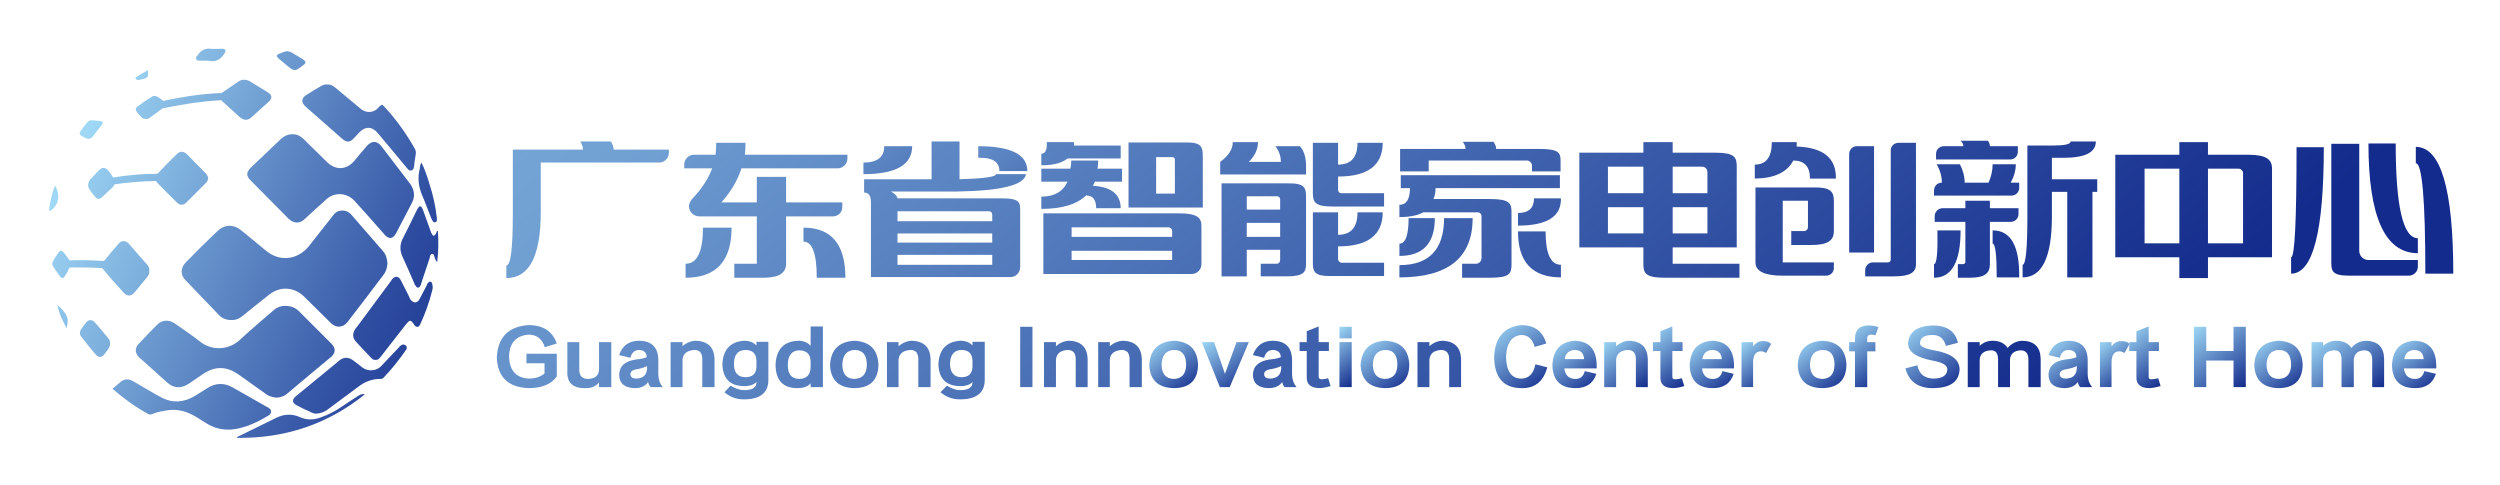 <svg xmlns="http://www.w3.org/2000/svg" role="img" viewBox="-9.61 -16.11 733.72 142.22"><title>Guangdong Innovation Center of Smart Home (member) logo</title><defs><linearGradient id="a" x2="1" gradientTransform="matrix(143.239 64.717 -51.354 113.663 2.805 9.271)" gradientUnits="userSpaceOnUse"><stop offset="0" stop-color="#9ed8f5"/><stop offset="1" stop-color="#132b8c"/></linearGradient><linearGradient id="b" x2="1" gradientTransform="matrix(136.53 61.685 -41.007 90.762 -6.275 41.134)" gradientUnits="userSpaceOnUse"><stop offset="0" stop-color="#9ed8f5"/><stop offset="1" stop-color="#132b8c"/></linearGradient><linearGradient id="c" x2="1" gradientTransform="matrix(136.179 61.527 -40.394 89.406 16.967 -12.809)" gradientUnits="userSpaceOnUse"><stop offset="0" stop-color="#9ed8f5"/><stop offset="1" stop-color="#132b8c"/></linearGradient><linearGradient id="d" x2="1" gradientTransform="matrix(121.973 55.108 -21.077 46.651 -8.897 69.059)" gradientUnits="userSpaceOnUse"><stop offset="0" stop-color="#9ed8f5"/><stop offset="1" stop-color="#132b8c"/></linearGradient><linearGradient id="e" x2="1" gradientTransform="matrix(122.035 55.136 -20.641 45.685 31.442 -24.762)" gradientUnits="userSpaceOnUse"><stop offset="0" stop-color="#9ed8f5"/><stop offset="1" stop-color="#132b8c"/></linearGradient><linearGradient id="f" x2="1" gradientTransform="matrix(211.488 95.552 -157.428 348.44 -62.98 -16.861)" gradientUnits="userSpaceOnUse"><stop offset="0" stop-color="#9ed8f5"/><stop offset="1" stop-color="#132b8c"/></linearGradient><linearGradient id="g" x2="1" gradientTransform="matrix(182.572 82.487 -100.246 221.878 -47.169 18.884)" gradientUnits="userSpaceOnUse"><stop offset="0" stop-color="#9ed8f5"/><stop offset="1" stop-color="#132b8c"/></linearGradient><linearGradient id="h" x2="1" gradientTransform="matrix(188.87 85.333 -157.251 348.048 -33.459 -33.623)" gradientUnits="userSpaceOnUse"><stop offset="0" stop-color="#9ed8f5"/><stop offset="1" stop-color="#132b8c"/></linearGradient><linearGradient id="i" x2="1" gradientTransform="matrix(155.367 70.196 -65.873 145.798 -31.967 48.52)" gradientUnits="userSpaceOnUse"><stop offset="0" stop-color="#9ed8f5"/><stop offset="1" stop-color="#132b8c"/></linearGradient><linearGradient id="j" x2="1" gradientTransform="matrix(146.567 66.22 -60.755 134.47 -10.006 62.099)" gradientUnits="userSpaceOnUse"><stop offset="0" stop-color="#9ed8f5"/><stop offset="1" stop-color="#132b8c"/></linearGradient><linearGradient id="k" x2="1" gradientTransform="matrix(138.518 62.583 -45.34 100.352 12.965 17.463)" gradientUnits="userSpaceOnUse"><stop offset="0" stop-color="#9ed8f5"/><stop offset="1" stop-color="#132b8c"/></linearGradient><linearGradient id="l" x2="1" gradientTransform="matrix(123.63 55.857 -71.957 159.264 26.609 -21.483)" gradientUnits="userSpaceOnUse"><stop offset="0" stop-color="#9ed8f5"/><stop offset="1" stop-color="#132b8c"/></linearGradient><linearGradient id="m" x2="1" gradientTransform="matrix(133.769 60.438 -39.521 87.474 23.319 -5.596)" gradientUnits="userSpaceOnUse"><stop offset="0" stop-color="#9ed8f5"/><stop offset="1" stop-color="#132b8c"/></linearGradient><linearGradient id="n" x2="1" gradientTransform="matrix(132.814 60.006 -31.37 69.432 28.819 -23.119)" gradientUnits="userSpaceOnUse"><stop offset="0" stop-color="#9ed8f5"/><stop offset="1" stop-color="#132b8c"/></linearGradient><linearGradient id="o" x2="1" gradientTransform="matrix(136.138 61.508 -39.493 87.412 2.159 44.534)" gradientUnits="userSpaceOnUse"><stop offset="0" stop-color="#9ed8f5"/><stop offset="1" stop-color="#132b8c"/></linearGradient><linearGradient id="p" x2="1" gradientTransform="matrix(149.087 67.359 -58.629 129.765 25.114 -14.424)" gradientUnits="userSpaceOnUse"><stop offset="0" stop-color="#9ed8f5"/><stop offset="1" stop-color="#132b8c"/></linearGradient><linearGradient id="q" x2="1" gradientTransform="matrix(191.386 86.47 -110.244 244.007 18.051 18.641)" gradientUnits="userSpaceOnUse"><stop offset="0" stop-color="#9ed8f5"/><stop offset="1" stop-color="#132b8c"/></linearGradient><linearGradient id="r" x2="1" gradientTransform="matrix(237.348 107.235 -298.819 661.386 11.297 36.228)" gradientUnits="userSpaceOnUse"><stop offset="0" stop-color="#9ed8f5"/><stop offset="1" stop-color="#132b8c"/></linearGradient><linearGradient id="s" x2="1" gradientTransform="matrix(121.607 54.943 -54.351 120.297 -3.592 64.52)" gradientUnits="userSpaceOnUse"><stop offset="0" stop-color="#9ed8f5"/><stop offset="1" stop-color="#132b8c"/></linearGradient><linearGradient id="t" x2="1" gradientTransform="matrix(168.296 76.037 -94.465 209.083 22.425 -.316)" gradientUnits="userSpaceOnUse"><stop offset="0" stop-color="#9ed8f5"/><stop offset="1" stop-color="#132b8c"/></linearGradient><linearGradient id="u" x2="1" gradientTransform="matrix(.179 .081 -.082 .182 7.124 73.295)" gradientUnits="userSpaceOnUse"><stop offset="0" stop-color="#9ed8f5"/><stop offset="1" stop-color="#132b8c"/></linearGradient><linearGradient id="v" x2="1" gradientTransform="matrix(.048 .022 -.018 .04 7.253 73.468)" gradientUnits="userSpaceOnUse"><stop offset="0" stop-color="#9ed8f5"/><stop offset="1" stop-color="#132b8c"/></linearGradient><linearGradient id="w" x2="1" gradientTransform="matrix(587.533 745.328 -1496.392 1179.588 -11.354 -217.031)" gradientUnits="userSpaceOnUse"><stop offset="0" stop-color="#9ed8f5"/><stop offset="1" stop-color="#132b8c"/></linearGradient><linearGradient id="x" x2="1" gradientTransform="matrix(318.275 403.754 -426.543 336.239 99.859 -141.287)" gradientUnits="userSpaceOnUse"><stop offset="0" stop-color="#9ed8f5"/><stop offset="1" stop-color="#132b8c"/></linearGradient><linearGradient id="y" x2="1" gradientTransform="matrix(332.889 422.293 -461.617 363.887 123.918 -178.165)" gradientUnits="userSpaceOnUse"><stop offset="0" stop-color="#9ed8f5"/><stop offset="1" stop-color="#132b8c"/></linearGradient><linearGradient id="z" x2="1" gradientTransform="matrix(80.366 101.949 -70.515 55.587 248.117 -22.029)" gradientUnits="userSpaceOnUse"><stop offset="0" stop-color="#9ed8f5"/><stop offset="1" stop-color="#132b8c"/></linearGradient><linearGradient id="A" x2="1" gradientTransform="matrix(84.037 106.607 -222.591 175.466 213.046 -24.282)" gradientUnits="userSpaceOnUse"><stop offset="0" stop-color="#9ed8f5"/><stop offset="1" stop-color="#132b8c"/></linearGradient><linearGradient id="B" x2="1" gradientTransform="matrix(308.048 390.78 -404.84 319.131 168.082 -186.817)" gradientUnits="userSpaceOnUse"><stop offset="0" stop-color="#9ed8f5"/><stop offset="1" stop-color="#132b8c"/></linearGradient><linearGradient id="C" x2="1" gradientTransform="matrix(313.328 397.479 -417.648 329.227 196.703 -218.049)" gradientUnits="userSpaceOnUse"><stop offset="0" stop-color="#9ed8f5"/><stop offset="1" stop-color="#132b8c"/></linearGradient><linearGradient id="D" x2="1" gradientTransform="matrix(310.431 393.804 -396.424 312.496 230.629 -241.94)" gradientUnits="userSpaceOnUse"><stop offset="0" stop-color="#9ed8f5"/><stop offset="1" stop-color="#132b8c"/></linearGradient><linearGradient id="E" x2="1" gradientTransform="matrix(314.099 398.457 -358.586 282.669 259.556 -272.124)" gradientUnits="userSpaceOnUse"><stop offset="0" stop-color="#9ed8f5"/><stop offset="1" stop-color="#132b8c"/></linearGradient><linearGradient id="F" x2="1" gradientTransform="matrix(327.314 415.221 -443.444 349.561 279.863 -311.441)" gradientUnits="userSpaceOnUse"><stop offset="0" stop-color="#9ed8f5"/><stop offset="1" stop-color="#132b8c"/></linearGradient><linearGradient id="G" x2="1" gradientTransform="matrix(314.245 398.642 -427.946 337.345 322.95 -324.653)" gradientUnits="userSpaceOnUse"><stop offset="0" stop-color="#9ed8f5"/><stop offset="1" stop-color="#132b8c"/></linearGradient><linearGradient id="H" x2="1" gradientTransform="matrix(346.553 439.628 -448.334 353.417 324.557 -389.254)" gradientUnits="userSpaceOnUse"><stop offset="0" stop-color="#9ed8f5"/><stop offset="1" stop-color="#132b8c"/></linearGradient><linearGradient id="I" x2="1" gradientTransform="matrix(314.574 399.059 -375.377 295.906 384.329 -377.685)" gradientUnits="userSpaceOnUse"><stop offset="0" stop-color="#9ed8f5"/><stop offset="1" stop-color="#132b8c"/></linearGradient><linearGradient id="J" x2="1" gradientTransform="matrix(394.865 500.914 -490.97 387.026 -3.707 -121.649)" gradientUnits="userSpaceOnUse"><stop offset="0" stop-color="#9ed8f5"/><stop offset="1" stop-color="#132b8c"/></linearGradient><linearGradient id="K" x2="1" gradientTransform="matrix(306.042 388.237 -355.156 279.965 39.739 -81.543)" gradientUnits="userSpaceOnUse"><stop offset="0" stop-color="#9ed8f5"/><stop offset="1" stop-color="#132b8c"/></linearGradient><linearGradient id="L" x2="1" gradientTransform="matrix(344.927 437.564 -374.77 295.427 31.193 -112.426)" gradientUnits="userSpaceOnUse"><stop offset="0" stop-color="#9ed8f5"/><stop offset="1" stop-color="#132b8c"/></linearGradient><linearGradient id="M" x2="1" gradientTransform="matrix(305.927 388.09 -349.047 275.15 58.369 -96.814)" gradientUnits="userSpaceOnUse"><stop offset="0" stop-color="#9ed8f5"/><stop offset="1" stop-color="#132b8c"/></linearGradient><linearGradient id="N" x2="1" gradientTransform="matrix(384.537 487.813 -550.775 434.17 31.557 -155.153)" gradientUnits="userSpaceOnUse"><stop offset="0" stop-color="#9ed8f5"/><stop offset="1" stop-color="#132b8c"/></linearGradient><linearGradient id="O" x2="1" gradientTransform="matrix(409.776 519.831 -614.806 484.644 27.829 -185.367)" gradientUnits="userSpaceOnUse"><stop offset="0" stop-color="#9ed8f5"/><stop offset="1" stop-color="#132b8c"/></linearGradient><linearGradient id="P" x2="1" gradientTransform="matrix(409.794 519.853 -522.012 411.496 32.331 -189.576)" gradientUnits="userSpaceOnUse"><stop offset="0" stop-color="#9ed8f5"/><stop offset="1" stop-color="#132b8c"/></linearGradient><linearGradient id="Q" x2="1" gradientTransform="matrix(305.928 388.091 -349.049 275.151 97.139 -128.104)" gradientUnits="userSpaceOnUse"><stop offset="0" stop-color="#9ed8f5"/><stop offset="1" stop-color="#132b8c"/></linearGradient><linearGradient id="R" x2="1" gradientTransform="matrix(384.536 487.812 -550.773 434.168 63.991 -194.482)" gradientUnits="userSpaceOnUse"><stop offset="0" stop-color="#9ed8f5"/><stop offset="1" stop-color="#132b8c"/></linearGradient><linearGradient id="S" x2="1" gradientTransform="matrix(301.536 382.52 -326.619 257.47 145.756 -161.308)" gradientUnits="userSpaceOnUse"><stop offset="0" stop-color="#9ed8f5"/><stop offset="1" stop-color="#132b8c"/></linearGradient><linearGradient id="T" x2="1" gradientTransform="matrix(305.927 388.09 -349.047 275.15 125.345 -150.868)" gradientUnits="userSpaceOnUse"><stop offset="0" stop-color="#9ed8f5"/><stop offset="1" stop-color="#132b8c"/></linearGradient><linearGradient id="U" x2="1" gradientTransform="matrix(305.928 388.091 -349.049 275.151 135.036 -158.692)" gradientUnits="userSpaceOnUse"><stop offset="0" stop-color="#9ed8f5"/><stop offset="1" stop-color="#132b8c"/></linearGradient><linearGradient id="V" x2="1" gradientTransform="matrix(12.22 15.502 -15.567 12.271 336.323 77.16)" gradientUnits="userSpaceOnUse"><stop offset="0" stop-color="#9ed8f5"/><stop offset="1" stop-color="#132b8c"/></linearGradient><linearGradient id="W" x2="1" gradientTransform="matrix(11.734 14.885 -14.316 11.285 351.261 77.826)" gradientUnits="userSpaceOnUse"><stop offset="0" stop-color="#9ed8f5"/><stop offset="1" stop-color="#132b8c"/></linearGradient><linearGradient id="X" x2="1" gradientTransform="matrix(344.927 437.564 -374.77 295.427 135.669 -215.888)" gradientUnits="userSpaceOnUse"><stop offset="0" stop-color="#9ed8f5"/><stop offset="1" stop-color="#132b8c"/></linearGradient><linearGradient id="Y" x2="1" gradientTransform="matrix(353.517 448.461 -340.047 268.055 144.9 -236.548)" gradientUnits="userSpaceOnUse"><stop offset="0" stop-color="#9ed8f5"/><stop offset="1" stop-color="#132b8c"/></linearGradient><linearGradient id="Z" x2="1" gradientTransform="matrix(9.983 12.664 -10.813 8.524 411.904 57.422)" gradientUnits="userSpaceOnUse"><stop offset="0" stop-color="#9ed8f5"/><stop offset="1" stop-color="#132b8c"/></linearGradient><linearGradient id="aa" x2="1" gradientTransform="matrix(12.22 15.502 -15.567 12.271 398.331 77.16)" gradientUnits="userSpaceOnUse"><stop offset="0" stop-color="#9ed8f5"/><stop offset="1" stop-color="#132b8c"/></linearGradient><linearGradient id="ab" x2="1" gradientTransform="matrix(305.927 388.09 -349.047 275.15 192.321 -204.922)" gradientUnits="userSpaceOnUse"><stop offset="0" stop-color="#9ed8f5"/><stop offset="1" stop-color="#132b8c"/></linearGradient><linearGradient id="ac" x2="1" gradientTransform="matrix(14.995 19.022 -18.799 14.819 440.451 70.228)" gradientUnits="userSpaceOnUse"><stop offset="0" stop-color="#9ed8f5"/><stop offset="1" stop-color="#132b8c"/></linearGradient><linearGradient id="ad" x2="1" gradientTransform="matrix(11.753 14.91 -14.701 11.589 454.565 77.146)" gradientUnits="userSpaceOnUse"><stop offset="0" stop-color="#9ed8f5"/><stop offset="1" stop-color="#132b8c"/></linearGradient><linearGradient id="ae" x2="1" gradientTransform="matrix(11.51 14.601 -13.132 10.352 469.598 77.316)" gradientUnits="userSpaceOnUse"><stop offset="0" stop-color="#9ed8f5"/><stop offset="1" stop-color="#132b8c"/></linearGradient><linearGradient id="af" x2="1" gradientTransform="matrix(12.291 15.592 -11.823 9.32 489.379 68.784)" gradientUnits="userSpaceOnUse"><stop offset="0" stop-color="#9ed8f5"/><stop offset="1" stop-color="#132b8c"/></linearGradient><linearGradient id="ag" x2="1" gradientTransform="matrix(11.753 14.91 -14.701 11.589 494.923 77.146)" gradientUnits="userSpaceOnUse"><stop offset="0" stop-color="#9ed8f5"/><stop offset="1" stop-color="#132b8c"/></linearGradient><linearGradient id="ah" x2="1" gradientTransform="matrix(9.912 12.575 -14.793 11.661 510.592 76.815)" gradientUnits="userSpaceOnUse"><stop offset="0" stop-color="#9ed8f5"/><stop offset="1" stop-color="#132b8c"/></linearGradient><linearGradient id="ai" x2="1" gradientTransform="matrix(12.22 15.502 -15.567 12.271 526.618 77.16)" gradientUnits="userSpaceOnUse"><stop offset="0" stop-color="#9ed8f5"/><stop offset="1" stop-color="#132b8c"/></linearGradient><linearGradient id="aj" x2="1" gradientTransform="matrix(12.096 15.344 -16.681 13.149 547.399 68.146)" gradientUnits="userSpaceOnUse"><stop offset="0" stop-color="#9ed8f5"/><stop offset="1" stop-color="#132b8c"/></linearGradient><linearGradient id="ak" x2="1" gradientTransform="matrix(14.991 19.017 -18.106 14.272 561.07 70.427)" gradientUnits="userSpaceOnUse"><stop offset="0" stop-color="#9ed8f5"/><stop offset="1" stop-color="#132b8c"/></linearGradient><linearGradient id="al" x2="1" gradientTransform="matrix(304.944 386.843 -381.146 300.453 292.817 -284.11)" gradientUnits="userSpaceOnUse"><stop offset="0" stop-color="#9ed8f5"/><stop offset="1" stop-color="#132b8c"/></linearGradient><linearGradient id="am" x2="1" gradientTransform="matrix(11.633 14.757 -12.64 9.964 600.188 77.182)" gradientUnits="userSpaceOnUse"><stop offset="0" stop-color="#9ed8f5"/><stop offset="1" stop-color="#132b8c"/></linearGradient><linearGradient id="an" x2="1" gradientTransform="matrix(9.912 12.575 -14.793 11.661 615.8 76.815)" gradientUnits="userSpaceOnUse"><stop offset="0" stop-color="#9ed8f5"/><stop offset="1" stop-color="#132b8c"/></linearGradient><linearGradient id="ao" x2="1" gradientTransform="matrix(12.291 15.592 -11.823 9.32 629.148 68.784)" gradientUnits="userSpaceOnUse"><stop offset="0" stop-color="#9ed8f5"/><stop offset="1" stop-color="#132b8c"/></linearGradient><linearGradient id="ap" x2="1" gradientTransform="matrix(14.424 18.298 -17.961 14.158 645.394 71.046)" gradientUnits="userSpaceOnUse"><stop offset="0" stop-color="#9ed8f5"/><stop offset="1" stop-color="#132b8c"/></linearGradient><linearGradient id="aq" x2="1" gradientTransform="matrix(12.22 15.502 -15.567 12.271 660.595 77.16)" gradientUnits="userSpaceOnUse"><stop offset="0" stop-color="#9ed8f5"/><stop offset="1" stop-color="#132b8c"/></linearGradient><linearGradient id="ar" x2="1" gradientTransform="matrix(14.781 18.751 -18.475 14.563 678.03 76.639)" gradientUnits="userSpaceOnUse"><stop offset="0" stop-color="#9ed8f5"/><stop offset="1" stop-color="#132b8c"/></linearGradient><linearGradient id="as" x2="1" gradientTransform="matrix(11.753 14.91 -14.701 11.589 700.97 77.146)" gradientUnits="userSpaceOnUse"><stop offset="0" stop-color="#9ed8f5"/><stop offset="1" stop-color="#132b8c"/></linearGradient></defs><path fill="url(#a)" d="M92.3 78.5c3.6-4.6 7.1-9.3 10.6-13.9.8-1 1.1-2.1 1.2-3.4-.1-1.3-.4-2.6-1.3-3.6q-4.7-5.4-9.3-10.7c-.8-.9-1.8-1.3-3-1.2-1.1.1-1.9.7-2.5 1.6-2.3 3-4.7 5.9-7 8.9-3.3 4-8.5 4.6-12.5 1.3q-3.6-3-7.3-6c-2.4-1.9-5-1.8-7.2.4q-4.6 4.4-9 8.9c-1.7 1.7-1.8 3.8 0 5.5 3.2 3.4 6.5 6.7 9.7 10.1 1.1 1.1 2.4 1.5 4 1.4 1.1 0 2-.5 2.9-1.2 2.6-2.1 5.3-4.3 8-6.4 3.1-2.3 7-2.1 9.9.6l.9.9c2.4 2.3 4.7 4.7 7.1 7 1.5 1.5 3.5 1.4 4.8-.2z"/><path fill="url(#b)" d="M78.1 75.2q-1.1-1.1-2.6-1.4c-1.9-.4-3.6 0-5 1.3-3.3 2.9-6.7 5.7-9.9 8.7-3.3 2.9-8 3-11.3.5-2.4-1.9-4.9-3.6-7.5-5.4-1.8-1.3-3.9-1.2-5.4.4Q33.7 82 31 84.9c-1.1 1.2-1 2.6.2 3.9q.2.1.4.3l7.8 7c2 1.8 4.1 1.9 6.4.4q2-1.4 4.1-2.8c3.6-2.4 6.9-2.4 10.5.1q4 2.8 8 5.7c.9.7 2 1 3.2 1.1 1.1-.1 2.2-.4 3.1-1.2 4.2-3.6 8.5-7.1 12.8-10.7 1.4-1.2 1.5-2.6.2-3.9l-9.6-9.6z"/><path fill="url(#c)" d="M106.6 52.4l4.6-8.8c.4-.8.7-1.6.7-2.5 0-1.2-.4-2.2-1.1-3.2l-8.4-11c-1.4-1.8-2.9-1.8-4.4-.1-1.3 1.5-2.5 2.9-3.7 4.4-2.3 2.6-5.4 2.7-7.9.3q-3.4-3.4-6.8-6.7c-.9-.9-1.9-1.5-3.2-1.5-1.4-.1-2.6.5-3.6 1.4l-8.6 8.2c-1.6 1.5-1.7 2.6-.1 4.1 3.6 3.7 7.3 7.3 10.9 11 1.6 1.6 3.5 1.6 5 0 1.8-1.7 3.6-3.3 5.5-5 .6-.6 1.3-1.2 2.1-1.6 2.4-1.1 5.1-.5 6.9 1.5 3 3.3 5.9 6.6 8.8 9.9 1.3 1.4 2.4 1.2 3.3-.4z"/><path fill="url(#d)" d="M69.6 105.5c.5-.5.5-1.2-.1-1.7-.2-.2-.5-.4-.8-.5l-10.2-5.8c-2.4-1.3-4.8-1.2-7.1.2-1.3.8-2.6 1.7-4 2.5-3.1 1.8-6.4 2.1-9.7.3q-.8-.4-1.5-.8-3.4-2-6.7-3.9c-1.2-.7-2.4-.8-3.5 0-.9.7-1.6 1.4-2.6 2.2 3.4 2.9 6.8 5.4 10.5 7.4.5.3 1 .1 1.4-.1 1.6-.6 3.4-.9 5.1-1.1 2.6-.2 5.1.6 7.3 1.9l3.9 2.4q3.7 2 7.9 1.3c3.5-.6 6.6-2.1 9.6-3.9q.3-.2.5-.4z"/><path fill="url(#e)" d="M79.8 14.9c.6.6 1.3 1.2 2 1.8q4.5 3.9 9 7.9c1.4 1.2 2.3 1.1 3.5-.2.5-.5.9-1 1.4-1.5 1.8-2 3.9-2 5.6.1q1.3 1.5 2.6 3.1l6 7.2c.3.4.7.8 1.2.6.6-.1.7-.6.8-1.1.1-1.2.3-2.4.5-3.6.1-.7 0-1.3-.4-1.9q-1.7-3-3.7-5.8-2.4-3.4-5.2-6.4c-.6-.6-.6-.6-1.3 0-.3.3-.6.7-.9.9-1.5 1.1-3.3 1-4.8-.3l-7.2-6c-.7-.6-1.5-1.1-2.5-1-.6-.1-1.2.1-1.7.4-1.6.9-3.1 1.8-4.6 2.8-1.2.8-1.3 2-.3 3z"/><path fill="url(#f)" d="M116.1 66.8c-.2.2-.4.5-.5.9-.7 1.3-1.4 2.7-2.1 4-.7 1.3-1.9 1.2-2.7 0-.2-.3-.3-.6-.4-.9-.8-1.5-1.6-3.2-2.4-4.7-.6-1.2-1.6-1.3-2.5-.3l-.4.6q-5 6.7-10 13.5-.4.4-.6.8c-.7 1.2-.6 2.4.3 3.4 1.5 1.7 3.1 3.3 4.6 4.9.4.4.8.6 1.2.5.8.1 1.2-.5 1.6-1q3.7-4.7 7.4-9.5c1.1-1.3 1.3-1.3 2.3.1v.1c.7.9 1.4.8 1.8-.1q2.3-4.9 3.6-10.2c.2-.7 0-1.3-.1-1.9-.2-.5-.7-.6-1.1-.2z"/><path fill="url(#g)" d="M108.3 85.1c-.4.2-.7.6-.9.8q-2.6 2.7-5.1 5.4c-1.4 1.5-3.8 1.7-5.5.5-1-.8-2-1.6-3-2.3-1.2-.8-2.4-.8-3.6 0-.4.4-.9.7-1.3 1.1q-5.8 4.8-11.7 9.6c-1.2 1-1.1 2 .4 2.7q1.8 1 3.7 1.8c.7.4 1.4.6 1.8.6 1.5-.1 2.4-.5 3.3-1.1 3-2.3 6-4.4 9-6.7 1.9-1.5 4.1-2.4 6.5-2.4.4 0 .8 0 1.1-.4q3.6-3.8 6.6-8.2c.2-.3.3-.7 0-1.1-.4-.4-.8-.5-1.3-.3z"/><path fill="url(#h)" d="M118.9 51.6c-.3.1-.4.3-.4.5l-.3.6c-.4.5-.8.5-1-.1-.2-.2-.3-.5-.4-.8q-1.1-3.1-2.2-6.1c-.1-.3-.2-.6-.4-.9-.3-.5-.7-.5-1 0q-.2.2-.3.4-2.1 4.4-4.3 8.7c-.9 1.8-.9 3.5-.1 5.3 1.2 2.6 2.4 5.3 3.5 7.9.1.3.2.5.4.7.4.7 1 .7 1.4-.1.1-.2.2-.6.3-.9l2.4-7.2c.1-.4.1-1.2.8-1.2.5 0 .5.7.7 1.2.2.3.2.8.7 1.2.4-3.1.4-6.1.2-9.2z"/><path fill="url(#i)" d="M95 100.4c-1.4.9-2.8 1.8-4.1 2.7-2 1.4-4.1 2.5-6.4 3.3-2.1.8-4.1.8-6.1-.1-2.3-1-4.5-.9-6.7.1l-11 5.4c-.3.1-.7.2-.8.6 14.1.2 26.7-4 37.6-12.8-1-.2-1.8.3-2.5.8z"/><path fill="url(#j)" d="M18.2 78.5c-.8-.9-1.8-.9-2.6.1q-.7.9-1.4 1.9c-.5.8-.5 1.6.1 2.3q2.1 2.7 4.3 5.3c.8.8 1.7.7 2.4-.2.5-.6.9-1.2 1.3-1.8q.4-.7.4-1.4c0-.6-.2-1.2-.6-1.6-1.3-1.6-2.5-3.1-3.9-4.6z"/><path fill="url(#k)" d="M16.9 36.5c-.8 1.1-.9 2.1-.1 3.2q.6.9 1.4 1.8c.7 1 1.3 1 2.2.2 1-.9 2-1.9 3.1-2.9q.3-.4.5-.8c3.8-.6 7.8-.9 12.2-1l.4.6q2.8 2.9 5.7 5.7c.9.9 1.9.9 2.8 0l5.7-5.7q.6-.6.7-1.4c-.1-.5-.3-1-.7-1.4-1.9-1.9-3.7-3.8-5.6-5.7-1-.9-2-.9-2.9 0q-2.9 2.8-5.6 5.7-.1 0-.2.1c-4.6 0-8.9.4-12.9 1.1-.4-.7-.9-1.4-1.4-2-.9-1.1-1.9-1.1-2.8-.1q-1.3 1.3-2.5 2.6z"/><path fill="url(#l)" d="M116.9 47.8c.2.4.3.7.5 1 .2.3.4.4.8.3q.5-.2.4-.8v-.5c-.4-3.4-1.1-6.7-2.2-10-.6-2.1-1.3-4.1-2.3-6.2-.5.7-.4 1.2-.5 1.7-.7 2.7-.4 5.2.6 7.7 1 2.3 1.8 4.6 2.7 6.8z"/><path fill="url(#m)" d="M30.6 16.8c.4.6.9 1.1 1.4 1.6.3.3.8.4 1.2.4.4 0 .7 0 .9-.2 1.4-1 2.7-1.9 4-2.9 3.9-.8 10.7-2.1 17.2-2.4l.2.2q2.6 2.4 5.3 4.8c1.2 1 2.3 1 3.4 0q2.6-2.3 5.1-4.6 1.6-1.5-.3-2.7l-5.2-3.2c-.5-.3-1.1-.5-1.8-.5-.7-.1-1.3.3-1.9.7l-4.4 3q-.2.1-.3.2c-6.5.2-13 1.4-17.1 2.3q-.7-.6-1.5-1.1c-.6-.4-1.4-.5-1.9-.1q-2.1 1.3-4.1 2.8c-.7.4-.7 1.1-.2 1.7z"/><path fill="url(#n)" d="M72.2 1.1c.8.7 1.6 1.3 2.4 2 2.3 2 2.6 1.6 4.8-.1.9-.6.8-1.1-.1-1.7C78.2.6 77.1 0 76-.7c-.4-.2-.8-.3-1.3-.4-.8.1-1.5.4-2.2.7-1.1.4-1.1.8-.3 1.5z"/><path fill="url(#o)" d="M9.4 65c.6-.9 1-1.7 1.4-2.6 2.4 0 6.1-.1 9.6.2q.2.3.5.6 2.8 3.4 5.8 6.6c1 1.1 2.1 1.1 3.1 0 1.3-1.5 2.5-3.1 3.8-4.6.4-.5.7-1.1.6-1.8.1-.6-.1-1.2-.5-1.7-1.9-2.1-3.7-4.2-5.5-6.3-1-1-2.1-1-3 0q-2.2 2.5-4.3 5.1c-3.8-.3-7.7-.3-10.1-.2q-.1-.1-.2-.3c-.5-.7-1-1.4-1.5-2-.6-.7-1.1-.7-1.6.1q-.8 1.1-1.5 2.3c-.3.6-.4 1.2 0 1.7q1 1.6 2.1 3c.4.5.9.5 1.3-.1z"/><path fill="url(#p)" d="M49.1 1.7h2.1c.3 0 .7 0 1.1.1 1.9.2 3.1-.8 4-2.3.5-.8.3-1.2-.6-1.3-1.2 0-2.4.1-3.6 0-1.8-.2-2.9.7-3.8 2-.3.3-.5.6-.3 1.1.3.4.6.4 1.1.4z"/><path fill="url(#q)" d="M15.7 24.5q1.1.4 1.8-.4l2.8-3.6c.4-.6.3-1-.5-1.1-.8-.1-1.5-.1-2.3-.2q-1-.1-1.6.7-.6.7-1.1 1.4c-1.4 1.9-1.6 2 .9 3.2z"/><path fill="url(#r)" d="M6.6 38.4s-.1 0-.1.1c-1 2.2-1.3 4.5-1.7 6.9 0 .1.1.2.1.3.3.2.4 0 .6-.2 2.2-1.7 2.6-4.4 1.1-7.1z"/><path fill="url(#s)" d="M7.3 73.5c.3 2.4 1.5 4.4 2.6 6.7.5-1.6.5-2.9-.2-4.1-.7-1-1.4-1.9-2.4-2.6z"/><path fill="url(#t)" d="M30.6 7.3c.6.2 1.1-.1 1.7-.2 1.6-.4 1.7-.7 1.5-2.6-1.2.6-2.3 1.3-3.4 2-.4.2-.3.6.2.8z"/><path fill="url(#u)" d="M7.1 73.4c0 .1.1.1.1.1 0-.1 0-.3-.1-.1z"/><path fill="url(#v)" d="M7.2 73.5h0z"/><g><path fill="url(#w)" d="M183.9 31.6h-34.8v14.5q0 19.4-10.1 19.4v-3.7q1.9 0 1.9-14.9V27.8h20.6q0-1-.8-2.4h9q.8 1.4.8 2.4h16.2v.9c0 1.6-1.3 2.9-2.8 2.9z"/><path fill="url(#x)" fill-rule="evenodd" d="M221.1 35.8v7.5h16.5v1.3c0 1.6-1.2 2.8-2.8 2.8h-13.7v13.9q0 4.1-6.6 4.1h-8.6v-4.1h6.6V47.4h-16.8c-1.7 0-3.1-1.3-3.1-3 0-.8.4-1.5.9-2.1q4.2-4.4 5.9-9h-8.2v-1.1c0-1.6 1.3-2.9 2.9-2.9h6.3q.2-1.8.2-3.5h8.6q0 1.7-.2 3.5h30.1v1.1c0 1.6-1.3 2.9-2.9 2.9H208q-1.7 5.3-5.9 10h10.4v-7.5zm-16 14.9q0 14.7-13.5 14.7v-4.1q5.1 0 5.1-10.6zm25 14.7q0-10.6-3.9-10.6v-4.1q12.3 0 12.3 14.7z"/><path fill="url(#y)" fill-rule="evenodd" d="M284.4 42.1c5.5 0 5.4 1.3 5.4 3.8v16.4c0 1.6-1.3 2.9-2.8 2.9h-41v-22q0-2.8-2-2.8v-3.9h19.8V25.4h8.2v11.1q10.7-.3 10.7-1.5h8.8q-.7 4.8-20.3 5.1h-19.4c1.3.6 1.9 1.4 2 2zm-30.6 6.7h27.8v-1.9c0-.6-.4-1-.9-1h-26.9zm0 6.3h27.8v-2.7h-27.8zm0 6.5h27.8v-2.9h-27.8z"/><path fill="url(#z)" d="M283.7 34.1h8.2q0-7.3-14.4-7.3v3.4q6.2-.2 6.2 3.9z"/><path fill="url(#A)" d="M258.1 26.8h-8.2q0 4.8-6.1 4.8V35q14.3 0 14.3-8.2z"/><path fill="url(#B)" fill-rule="evenodd" d="M297.6 25.6h8v1h13.7v3.8h-15.6q-2.4 2-7.7 2V29q1.8 0 1.6-3.4zm-1.6 7.8h8.5q.3-1 .3-2.4h7.9q0 1.4-.2 2.4h7.2v3.8h-8q0 .2-.2.5-.2.5-.4.7 8.2.5 8.2 6.6h-7.2q0-3.7-2.8-3.7v-.2q-4.1 4.1-13.3 4.1v-3.6q5.7 0 7.7-4.4H296zm40.2 13.1c5.9 0 6.9 1.4 6.8 4.1v10.8c0 1.6-1.3 2.9-2.8 2.9h-43.6V46.5zm-31.3 4.1v2.8h29.5v-1.8c0-.5-.5-1-1.1-1zm29.5 9.6v-2.7h-29.5v2.7zm3.9-34.5c4.9-.1 5.1 1.4 5.1 4.4v14.7h-21.8V25.7zm-8.6 4.3v10.7h5.5v-10c0-.4-.3-.7-.7-.7z"/><path fill="url(#C)" fill-rule="evenodd" d="M352.2 25.6h7.4q0 3.1-2.7 5.8h9.4q0-2.6-1.6-4.6h7.2q1.8 2 1.8 5.8v2.5h-25.2v-3.7q3.7-2.7 3.7-5.8zm15.9 12.1c5.1-.1 5.6 1.2 5.6 3.9v19.7c0 2.5-.7 3.7-5.8 3.7h-7.5v-3.7h4.7c.6 0 1-.5 1-1.1v-3h-9.8V65h-7.4V37.7zm-11.8 3.8v3.9h9.8v-3c0-.5-.4-.9-.9-.9zm0 11.9h9.8v-4.1h-9.8zm26.8-21.2q5.7 0 5.7-6.4h7.4q0 9.9-13.1 9.9v3.9c0 .6.4 1 1 1h12.5v3.9h-15.3c-4.9 0-5.6-1.3-5.6-3.9V25.8h7.4zm0 20.6q5.7 0 5.7-6.6h7.4q0 10-13.1 10v3.7c0 .6.5 1.1 1.1 1.1h12.4v3.9h-15.5c-4.9.1-5.4-1.2-5.4-3.9V46.2h7.4z"/><path fill="url(#D)" fill-rule="evenodd" d="M401.5 35.3h46.7v3.8h-36.5q0 1.9-.6 3.2h16.6c5.8 0 6.3 1.3 6.3 3.9v15.2c0 2.7-.4 4-6.2 4h-8.3v-4.1h4.1c.9 0 1.6-.8 1.6-1.7V47.4c0-.7-.5-1.2-1.1-1.2h-16q-2.5 1.4-7 1.4V44q3.1 0 3.1-4.9h-2.7zm12.7 12.6h8.4q0 17.4-21.5 17.4v-3.6q13.1 0 13.1-13.8zm-10.4 0h7.7q0 11.1-10.4 11.1v-3.6q2.7 0 2.7-7.5zm16.7-20.3q0-1-.8-2.1h9q.8 1.1.8 2.1h12.7c5.6 0 6.2 1.1 6.2 3.4v3.2H440v-1.7c0-.8-.7-1.5-1.5-1.5h-28.8v3.2h-8.4v-6.6zm20.1 14.5h7.9q.2 8-12.6 8v-3.7q4.7 0 4.7-4.3zm7.9 19.5v3.7q-12.6 0-12.6-13.5h8.1q0 9.8 4.5 9.8z"/><path fill="url(#E)" fill-rule="evenodd" d="M472.7 28.7v-3.1h8.6v3.1h12.4c5.8 0 6.4 1.3 6.4 4.1v23.7h-18.8v4.8h19.6v4.1H479c-5.8 0-6.3-1.4-6.3-4.1v-4.8h-18.8V28.7zm-10.4 4.1v7.8h10.4v-7.8zm0 19.6h10.4v-7.7h-10.4zm27.6-19.6h-8.6v7.8h10.2v-6.2c0-.9-.7-1.6-1.6-1.6zm1.6 19.6v-7.7h-10.2v7.7z"/><path fill="url(#F)" d="M505.4 32.2q5 0 5-6.6h7.3v1.3q11.7.4 11.5 9.4h-7.6q0-5.3-4.9-5.3-2.7 5.2-11.3 5.3zm23.2 30.4c0 1.2-1 2.2-2.3 2.2h-12.7q-8 0-8-3.9v-22h17c5-.1 6 1.2 6 3.9v8.9c0 2.7-1.6 4.1-6.7 4.1h-5.8v-4.1h3.8c.6 0 1.1-.5 1.1-1.1v-7.8h-7.4v18.1h15zm6.7-35.8h5.1V58h-7.3V29.1c0-1.3 1-2.3 2.2-2.3zm10 33.3V28c0-1.2 1-2.2 2.3-2.2h5.1v35.7c0 2.3-1.7 3.5-6.4 3.5h-8.5v-1.8c0-1.2 1-2.3 2.2-2.3h4.5c.4 0 .8-.3.8-.8z"/><path fill="url(#G)" d="M575.2 32.1h6.8q0 2.7-1.5 5.4h2.5V39c0 1.3-1 2.3-2.3 2.3H558v-1.5c0-1.3 1-2.3 2.3-2.3q0-2.7-1.5-5.4h6.8q1.4 2.7 1.4 5.4h7q1.2-2.7 1.2-5.4zM559 51.5h6.8q0 13.9-7.8 13.9v-4q1.2 0 1-9.9zm1.5-6.5h6.7v-2.2h7.2V45h8.4v1.7c0 1.3-1 2.3-2.3 2.3h-6.1v12.4c0 2.7-1.5 4-5.9 4H565v-4h1.6c.3 0 .6-.3.6-.6V49h-9v-1.7c0-1.2 1-2.3 2.3-2.3zm-1.9-16c0-1.2 1-2.2 2.3-2.2h5.7q0-.9-.8-1.6h8q.6.7.6 1.6h8.2v1.7c0 1.2-1 2.2-2.3 2.2h-21.7zm16.6 26.4v-3.9q8 0 7.8 13.8h-6.6q0-9.9-1.2-9.9zm22.9-30h7.4q0 4.8-9.4 4.8h-3.5v6.3h13.3v3.7h-1.4v25.1h-7.4V40.2h-4.5v7.2q0 17.9-8.6 17.9v-3.7q1.4 0 1.4-14.2V26.6h7.6q5.1 0 5.1-1.2z"/><path fill="url(#H)" fill-rule="evenodd" d="M630 29.3v-3.7h8.4v3.7h11.7c5.5 0 7.1 1.4 7.1 4.1v26h-18.8v6.1H630v-6.1h-18.8V29.3zm-10.2 4.1v21.9H630V33.4zm28.9 21.9V34.7c0-.7-.6-1.3-1.3-1.3h-9v21.9z"/><path fill="url(#I)" d="M664.4 27.1h8q0 37.1-9.6 37.1v-4.8q1.6 0 1.6-32.3zm10.2-1h8.2v31.4c0 1.5 1.2 2.7 2.7 2.7H700v2c0 1.4-1.2 2.6-2.7 2.6H680c-5.5 0-5.4-1.5-5.4-4.6zM700 53.8v4.4q-14.5 0-14.5-32.2h8q0 27.8 6.5 27.8zm-.6-22V27q11 0 11 37.2h-8.2q0-32.4-2.8-32.4z"/></g><g><path fill="url(#J)" d="M144.9 87.7h8.9v6.7q-2.5 3.4-8.2 3.4-9.1-.3-9.4-9.1.5-8.8 9.3-9.4 6.4 0 8.3 5.4l-3.5 1.1q-1.2-3.7-4.8-3.7-5.6.5-5.7 6.5.2 6.1 5.8 6.4 2.8 0 4.6-1.5v-3h-5.3z"/><path fill="url(#K)" d="M166.2 84.3h3.6v13.2h-3.6v-1.4q-1.3 1.7-3.8 1.7-5.8.2-5.5-5.1v-8.4h3.5v8.1q0 2.7 2.6 2.7 3.1-.1 3.2-2.8z"/><path fill="url(#L)" fill-rule="evenodd" d="M184.9 97.5h-3.5q-.6-.5-.8-1.5-1.2 1.8-3.9 1.8-4.5-.1-4.6-3.9.1-3.8 4.9-4.5 2.2-.2 3.2-.7-.1-2-2.2-2.1-2 0-2.6 2.3l-3.3-.8q1.4-4.2 5.9-4.2 5.5.1 5.6 5.6v4.4q.1 2.2 1.3 3.6zm-4.6-5.4v-.8q-.8.5-2.7.9-2.3.3-2.2 1.6.1 1.2 1.8 1.2 2.9-.1 3.1-2.9z"/><path fill="url(#M)" d="M200.1 89.2v8.3h-3.6v-8.2q0-2.7-2.3-2.7-3.3.2-3.5 2.9v8h-3.5V84.3h3.5v1.2q1.8-1.6 4.1-1.6 5.1.3 5.3 5.3z"/><path fill="url(#N)" fill-rule="evenodd" d="M212.4 84.2h3.5v11q.1 5.9-7.2 5.9-3.3 0-5.7-2.1l1.8-1.9q2.3 1.3 3.9 1.3 3.8 0 3.7-2.4-1.3 1.3-3.9 1.2-5.9-.2-6.1-6.4.3-6.5 6.4-6.9 2.3 0 3.6 1.4zm0 7.2v-1.7q-.1-3-3.1-3.1-3.5 0-3.5 4.1 0 3.8 3.3 3.9 3.3 0 3.3-3.2z"/><path fill="url(#O)" fill-rule="evenodd" d="M228.3 79.7h3.6v17.8h-3.6v-1.1q-1.2 1.4-3.9 1.4-6.3 0-6.4-6.8.3-6.9 6.7-7.1 2.3 0 3.6 1.5zm0 11.8v-1.6q-.1-3.1-3.3-3.2-3.4.1-3.4 4.3 0 4.1 3.4 4.1 3.3-.1 3.3-3.6z"/><path fill="url(#P)" fill-rule="evenodd" d="M241.1 83.9q6.8.3 7.1 7-.1 6.9-7.2 6.9-6.7-.2-7-6.7.3-6.8 7.1-7.2zm0 11.2q3.6-.1 3.7-4.1 0-4.4-3.6-4.4-3.5.1-3.6 4.4.1 4 3.5 4.1z"/><path fill="url(#Q)" d="M263.5 89.2v8.3h-3.6v-8.2q0-2.7-2.3-2.7-3.3.2-3.5 2.9v8h-3.4V84.3h3.4v1.2q1.9-1.6 4.1-1.6 5.1.3 5.3 5.3z"/><path fill="url(#R)" fill-rule="evenodd" d="M275.8 84.2h3.6v11q.1 5.9-7.3 5.9-3.2 0-5.7-2.1l1.9-1.9q2.2 1.3 3.8 1.3 3.8 0 3.7-2.4-1.2 1.3-3.9 1.2-5.9-.2-6.1-6.4.3-6.5 6.4-6.9 2.4 0 3.6 1.4zm0 7.2v-1.7q-.1-3-3.1-3.1-3.4 0-3.5 4.1.1 3.8 3.3 3.9 3.3 0 3.3-3.2z"/><path fill="url(#S)" d="M289.8 79.8h3.6v17.7h-3.6z"/><path fill="url(#T)" d="M309.6 89.2v8.3h-3.5v-8.2q0-2.7-2.4-2.7-3.2.2-3.4 2.9v8h-3.5V84.3h3.5v1.2q1.8-1.6 4.1-1.6 5 .3 5.2 5.3z"/><path fill="url(#U)" d="M325.5 89.2v8.3h-3.6v-8.2q0-2.7-2.3-2.7-3.3.2-3.5 2.9v8h-3.4V84.3h3.4v1.2q1.9-1.6 4.1-1.6 5.1.3 5.3 5.3z"/><path fill="url(#V)" fill-rule="evenodd" d="M334.9 83.9q6.8.3 7.1 7-.1 6.9-7.2 6.9-6.8-.2-7.1-6.7.3-6.8 7.2-7.2zm0 11.2q3.5-.1 3.6-4.1 0-4.4-3.5-4.4-3.6.1-3.7 4.4.1 4 3.6 4.1z"/><path fill="url(#W)" d="M353.3 84.3h3.6l-5.6 13.2h-2.9l-5.3-13.2h3.6l3.2 9.3z"/><path fill="url(#X)" fill-rule="evenodd" d="M370.9 97.5h-3.5q-.5-.5-.7-1.5-1.2 1.8-4 1.8-4.5-.1-4.6-3.9.1-3.8 4.9-4.5 2.2-.2 3.3-.7-.1-2-2.3-2.1-2 0-2.6 2.3l-3.3-.8q1.5-4.2 5.9-4.2 5.5.1 5.6 5.6v4.4q.1 2.2 1.3 3.6zm-4.5-5.4v-.8q-.8.5-2.8.9-2.3.3-2.2 1.6.1 1.2 1.8 1.2 3-.1 3.2-2.9z"/><path fill="url(#Y)" d="M380.2 94.9l.7 2.3q-1.6.5-3.1.6-4.1 0-3.9-3.4v-7.5h-2.1v-2.6h2.1v-3.2l3.5-1.4v4.6h3v2.6h-3v7.4q0 1 1 .9.6 0 1.8-.3z"/><path fill="url(#Z)" d="M383.5 79.8h3.6v3.4h-3.6zm0 4.5h3.6v13.2h-3.6z"/><path fill="url(#aa)" fill-rule="evenodd" d="M396.9 83.9q6.8.3 7.1 7-.1 6.9-7.2 6.9-6.7-.2-7.1-6.7.4-6.8 7.2-7.2zm0 11.2q3.5-.1 3.6-4.1 0-4.4-3.5-4.4-3.6.1-3.7 4.4.1 4 3.6 4.1z"/><path fill="url(#ab)" d="M419.2 89.2v8.3h-3.5v-8.2q0-2.7-2.4-2.7-3.2.2-3.4 2.9v8h-3.5V84.3h3.5v1.2q1.8-1.6 4-1.6 5.1.3 5.3 5.3z"/><path fill="url(#ac)" d="M444.2 84.7l-3.4 1q-1-3.5-3.9-3.5-4.3.4-4.5 6.4.1 6.3 4.4 6.4 3.4 0 4.2-4.2l3.5.9q-1.7 6.3-7.7 6.1-7.8-.1-7.9-9.2.4-8.6 8.1-9.3 5.7.1 7.2 5.4z"/><path fill="url(#ad)" fill-rule="evenodd" d="M455.5 92.8l3.4.8q-1.4 4.3-6.3 4.2-6.4-.1-6.6-6.7.3-6.8 6.6-7.2 6.3.2 6.4 7.2v.9h-9.5q.4 3 3.1 3.1 2.3.1 2.9-2.3zm-5.9-3.5h5.7q-.1-2.6-2.7-2.7-2.6.1-3 2.7z"/><path fill="url(#ae)" d="M474 89.2v8.3h-3.5v-8.2q0-2.7-2.4-2.7-3.2.2-3.4 2.9v8h-3.5V84.3h3.5v1.2q1.8-1.6 4-1.6 5.1.3 5.3 5.3z"/><path fill="url(#af)" d="M484 94.9l.7 2.3q-1.6.5-3.2.6-4 0-3.8-3.4v-7.5h-2.2v-2.6h2.2v-3.2l3.5-1.4v4.6h3v2.6h-3v7.4q-.1 1 1 .9.6 0 1.8-.3z"/><path fill="url(#ag)" fill-rule="evenodd" d="M495.9 92.8l3.3.8q-1.4 4.3-6.3 4.2-6.4-.1-6.6-6.7.3-6.8 6.6-7.2 6.3.2 6.4 7.2v.9h-9.4q.4 3 3 3.1 2.4.1 3-2.3zm-5.9-3.5h5.7q-.1-2.6-2.8-2.7-2.5.1-2.9 2.7z"/><path fill="url(#ah)" d="M510.2 84.8l-1.5 2.7q-.7-.5-1.5-.5-2.3 0-2.3 3.3v7.2h-3.4V84.3h3.4v1.2q1.2-1.5 2.7-1.5 1.6-.1 2.6.8z"/><path fill="url(#ai)" fill-rule="evenodd" d="M525.2 83.9q6.8.3 7.1 7-.1 6.9-7.3 6.9-6.7-.2-7-6.7.3-6.8 7.2-7.2zm0 11.2q3.5-.1 3.6-4.1 0-4.4-3.5-4.4-3.6.1-3.7 4.4.1 4 3.6 4.1z"/><path fill="url(#aj)" d="M538.4 83.2v1.1h2.4V87h-2.4v10.5h-3.6V87h-1.7v-2.7h1.7v-1q0-3.9 4-3.9 1.5 0 2.9.5l-.9 2.4q-.6-.2-1.3-.2-1.1 0-1.1 1.1z"/><path fill="url(#ak)" d="M565 84.5l-3.5.9q-.9-3.2-3.9-3.2-3.6 0-3.7 2.3-.3 1.4 4.1 2.2 7.6 1.3 7.5 5.7-.3 5.2-7.4 5.4-6.9.2-8.5-5.8l3.5-.9q.8 3.9 4.9 3.9 3.8-.1 3.9-2.7.1-1.8-4.4-2.6-7.3-1.4-7.1-5.2.4-4.8 7.1-5.1 6.4 0 7.5 5.1z"/><path fill="url(#al)" d="M589.3 89.2v8.3h-3.6v-8.1q0-2.7-2.3-2.7-2.9.2-3.1 2.7v8.1h-3.5v-8.1q0-2.8-2.2-2.7-3 .2-3.2 2.7v8.1h-3.5V84.3h3.5v1.1q1.6-1.5 3.8-1.5 3 0 4.4 2.1 1.8-2 4.3-2.1 5.3.1 5.4 5.3z"/><path fill="url(#am)" fill-rule="evenodd" d="M604.4 97.5h-3.5q-.5-.5-.7-1.5-1.3 1.8-4 1.8-4.5-.1-4.6-3.9.1-3.8 4.9-4.5 2.2-.2 3.3-.7-.1-2-2.3-2.1-2 0-2.6 2.3l-3.3-.8q1.5-4.2 5.9-4.2 5.5.1 5.6 5.6v4.4q.1 2.2 1.3 3.6zm-4.5-5.4v-.8q-.8.5-2.8.9-2.3.3-2.2 1.6.1 1.2 1.8 1.2 3-.1 3.2-2.9z"/><path fill="url(#an)" d="M615.4 84.8l-1.5 2.7q-.7-.5-1.5-.5-2.3 0-2.3 3.3v7.2h-3.4V84.3h3.4v1.2q1.2-1.5 2.7-1.5 1.6-.1 2.6.8z"/><path fill="url(#ao)" d="M623.8 94.9l.7 2.3q-1.7.5-3.2.6-4.1 0-3.9-3.4v-7.5h-2.1v-2.6h2.1v-3.2l3.6-1.4v4.6h3v2.6h-3v7.4q-.1 1 .9.9.6 0 1.9-.3z"/><path fill="url(#ap)" d="M645.9 79.8h3.6v17.7h-3.6v-7.8h-8v7.8h-3.6V79.8h3.6v7.1h8z"/><path fill="url(#aq)" fill-rule="evenodd" d="M659.1 83.9q6.8.3 7.1 7-.1 6.9-7.2 6.9-6.7-.2-7-6.7.3-6.8 7.1-7.2zm0 11.2q3.6-.1 3.7-4.1 0-4.4-3.6-4.4-3.5.1-3.6 4.4.1 4 3.5 4.1z"/><path fill="url(#ar)" d="M690.1 89.2v8.3h-3.5v-8.1q0-2.7-2.4-2.7-2.8.2-3 2.7v8.1h-3.6v-8.1q0-2.8-2.2-2.7-3 .2-3.2 2.7v8.1h-3.4V84.3h3.4v1.1q1.7-1.5 3.8-1.5 3.1 0 4.5 2.1 1.7-2 4.2-2.1 5.3.1 5.4 5.3z"/><path fill="url(#as)" fill-rule="evenodd" d="M701.9 92.8l3.4.8q-1.4 4.3-6.3 4.2-6.4-.1-6.6-6.7.3-6.8 6.6-7.2 6.3.2 6.4 7.2v.9h-9.5q.4 3 3.1 3.1 2.3.1 2.9-2.3zm-5.9-3.5h5.7q-.1-2.6-2.7-2.7-2.6.1-3 2.7z"/></g></svg>